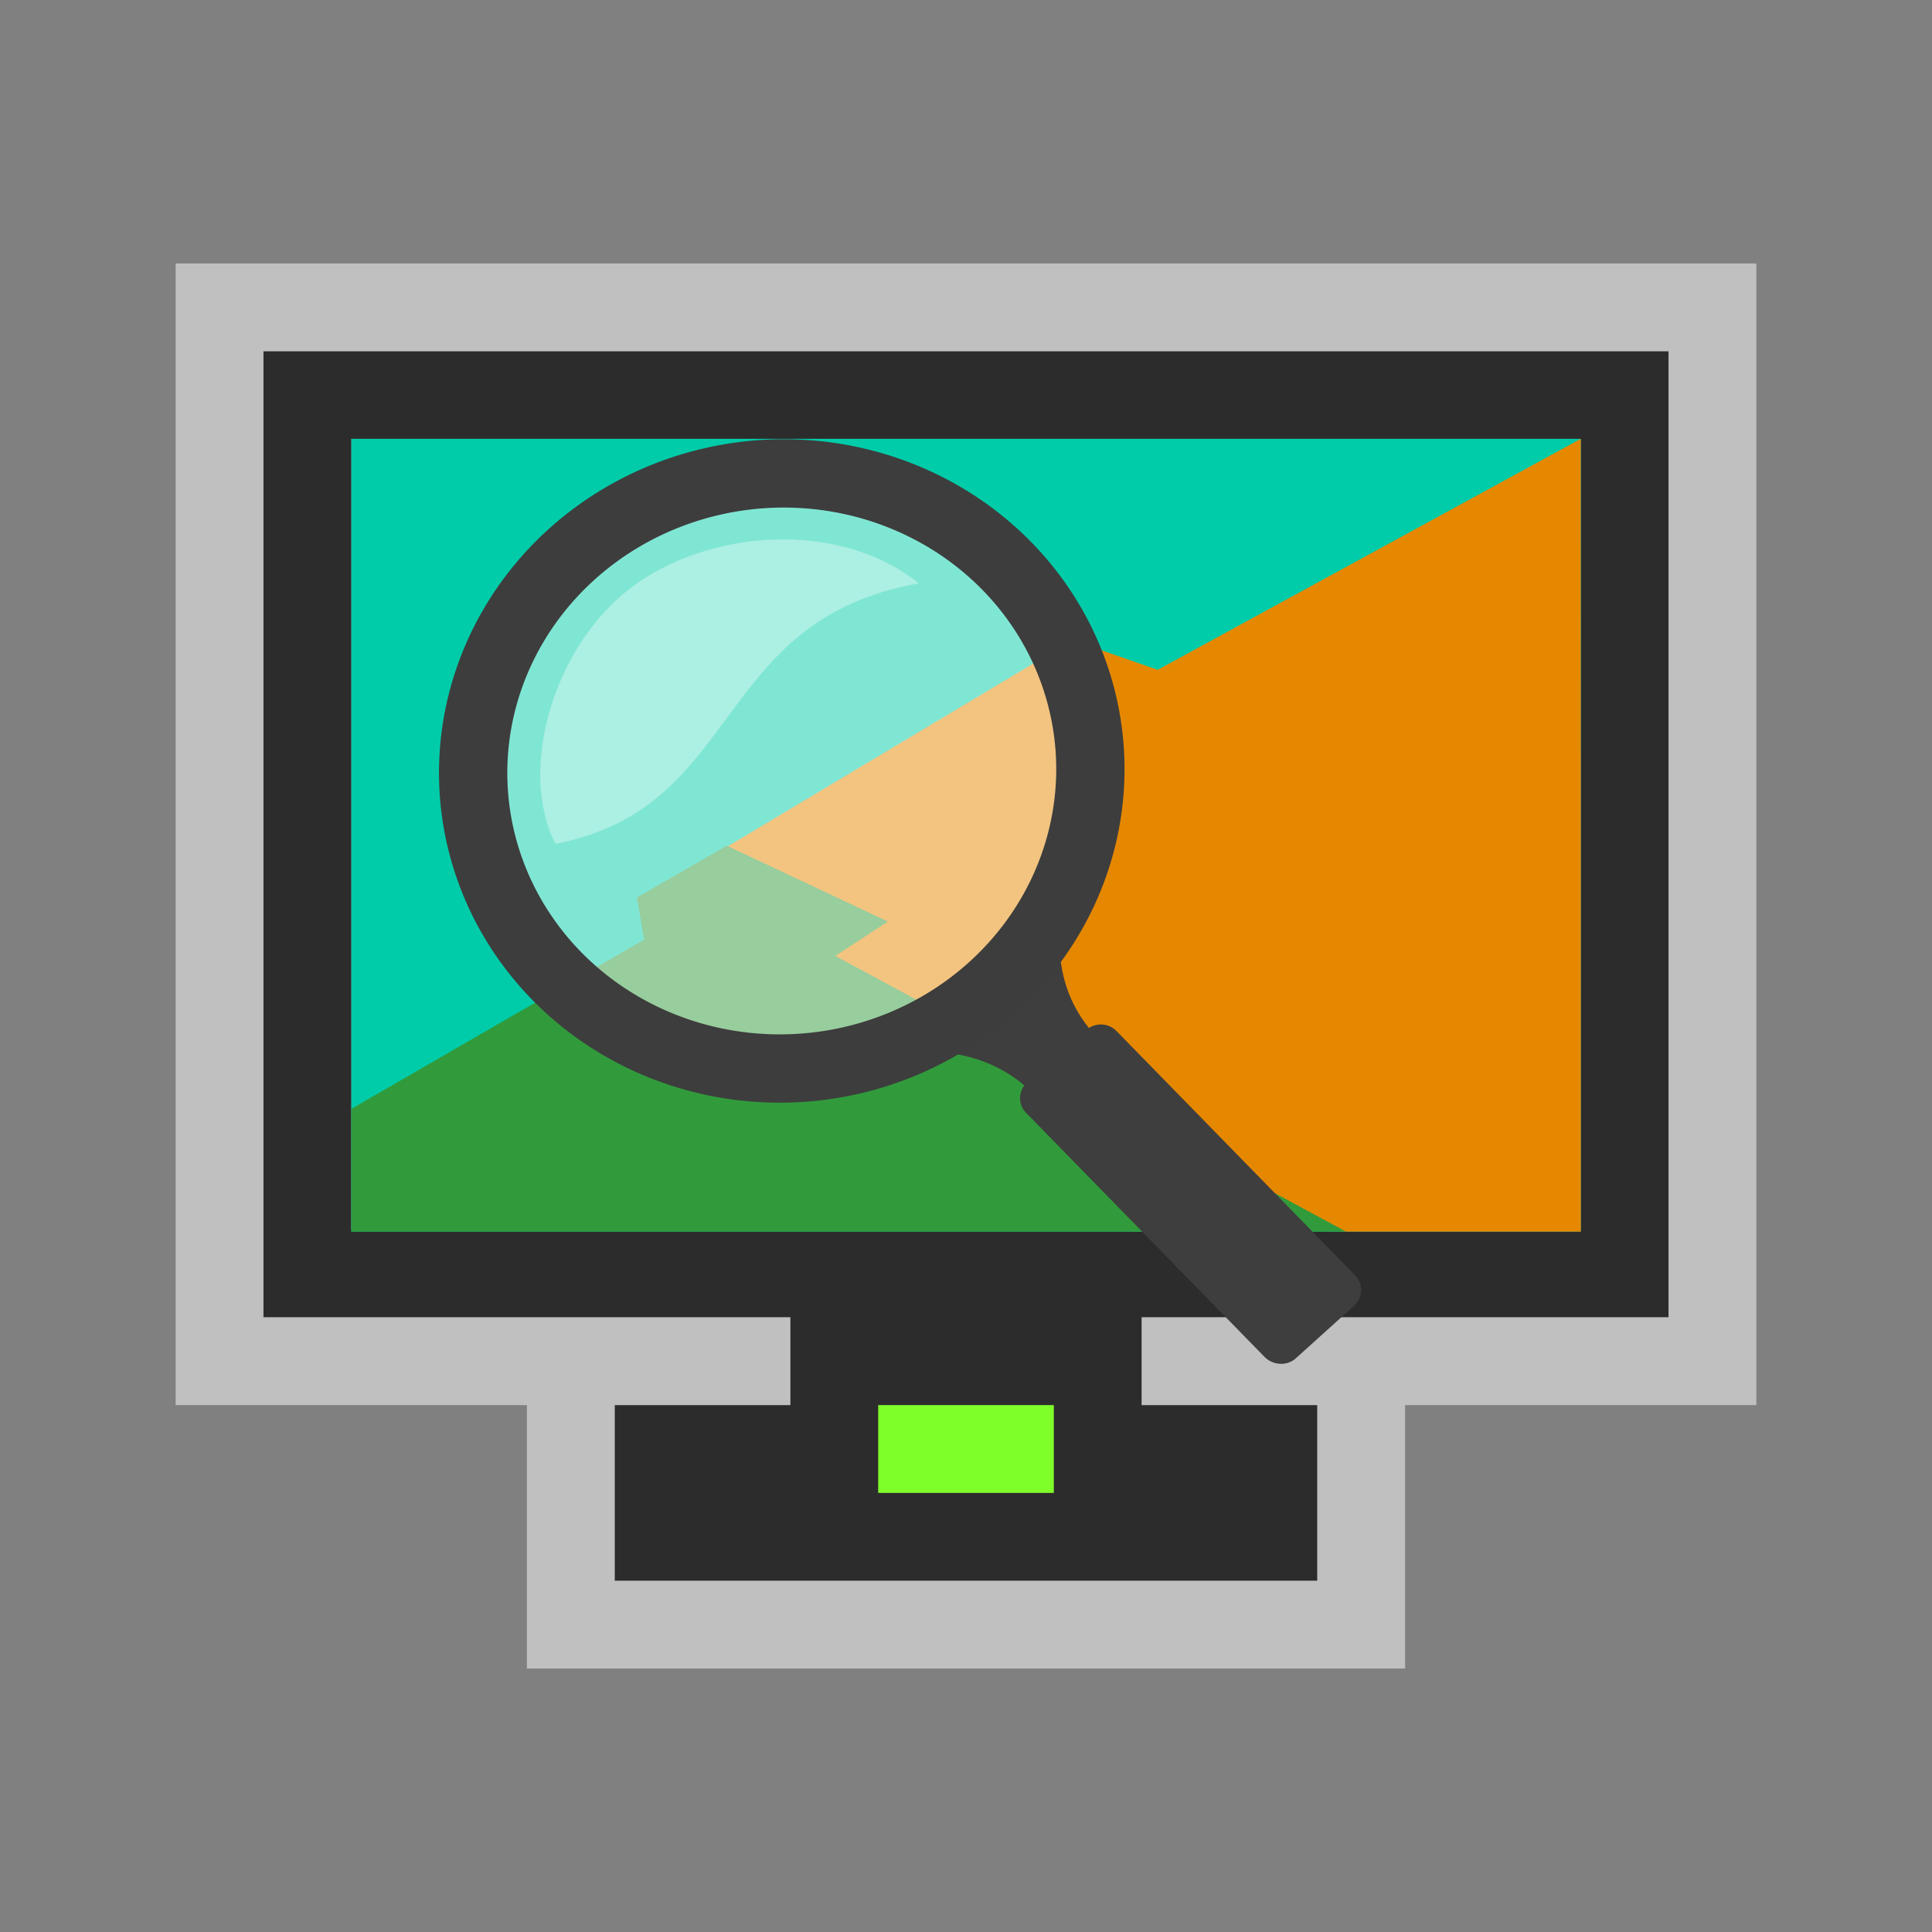 <svg version="1.1" xmlns="http://www.w3.org/2000/svg" viewBox="0 0 22 22">
<rect x="0" y="0" width="22" height="22" fill="#808080" stroke="none"/>
<path style="fill:#2c2c2c" d="m 3,4 v 11 h 6 v 1 h -2 v 2 h 8 v -2 h -2 v -1 h 6 v -11 h -16 z  m 1,1 h 14 v 9 h -14 v -9 z "/>
<path style="opacity:.5;fill:#fff" d="M 2,3 V 16 H 9 V 15 H 3 V 4 h 16 v 11 h -6 v 1 h 7 V 3 Z m 4,13 v 3 h 10 v -3 h -1 v 2 H 7 v -2 z"/>
<path style="fill:#7fff2a" d="m 10,16 h 2 v 1 h -2 z"/>
<g transform="matrix(0.2,0,0,0.148,35.882,5.99)">
<path style="fill:#00cca9" d="m -159.407,-6.71 v 61 h 69.997 v -61 z"/>
<path style="fill:#e58800" d="m -89.41,-6.71 -24.085,17.773 -4.863,-2.283 -19.72,15.947 9.1,5.801 -3.058,2.615 28.949,21.146 h 13.681 z"/>
<path style="fill:#319b3b" d="m -138.031,24.593 -5.115,3.991 .41,3.24 -16.671,13.021 v 9.445 h 56.642 l -29.086,-21.213 2.99,-2.648 z "/>
</g>
<g transform="matrix(0.875,0,0,0.875,28.44,5.459)">
<path style="fill:#3e3e3e;fill-rule:evenodd;color:#000;stroke-width:.217" d="m -18.597,4.681 c 0,0 -0.058,0.119 -0.129,0.306 -0.193,0.497 -0.36,0.889 -1.018,1.48 -0.611,0.547 -1.302,0.782 -1.636,0.883 -0.007,0.002 -0.02,0.005 -0.027,0.007 -0.078,0.023 -0.265,0.095 -0.265,0.095 -0.001,0 -0.02,0.007 -0.02,0.007 l .068,.204 c 0,0 0.02,-0.007 0.02,-0.007 0,0 0.101,-0.042 0.265,-0.088 0.002,-0 0.005,0 0.007,0 0.467,-0.132 1.441,-0.295 2.159,0.319 -0.078,0.104 -0.074,0.256 0.02,0.353 l 3.106,3.179 c 0.107,0.111 0.292,0.124 0.407,0.02 l .76,-.686 c 0.115,-0.103 0.121,-0.282 0.014,-0.394 l -3.106,-3.179 c -0.096,-0.1 -0.246,-0.113 -0.36,-0.041 -0.385,-0.481 -0.425,-1.029 -0.353,-1.487 0.039,-0.247 0.11,-0.457 0.17,-0.611 0.061,-0.158 0.109,-0.258 0.109,-0.258 0.002,-0.005 0.005,-0.009 0.007,-0.014 l -.197,-.088 z "/>
<g style="fill:#fff;fill-rule:evenodd" transform="translate(-31.79,-5.523)">
<ellipse cx="9.46" cy="9.314" rx="3.693" ry="3.583" style="opacity:.5;stroke-width:.52"/>
<path style="opacity:.35;stroke-width:.326" d="M 6.516,10.266 C 8.969,9.79 8.548,7.352 11.244,6.876 10.193,6.034 8.492,6.179 7.497,6.934 6.483,7.704 6.025,9.314 6.516,10.266 Z"/>
</g>
<path style="fill:none;stroke:#3d3d3d;stroke-width:.889" d="m -18.316,3.924 a 3.871,4.017 85 0,1 -8.026,-0.259 3.871,4.017 85 1,1 8.026,0.259 z "/>
</g>
</svg>
